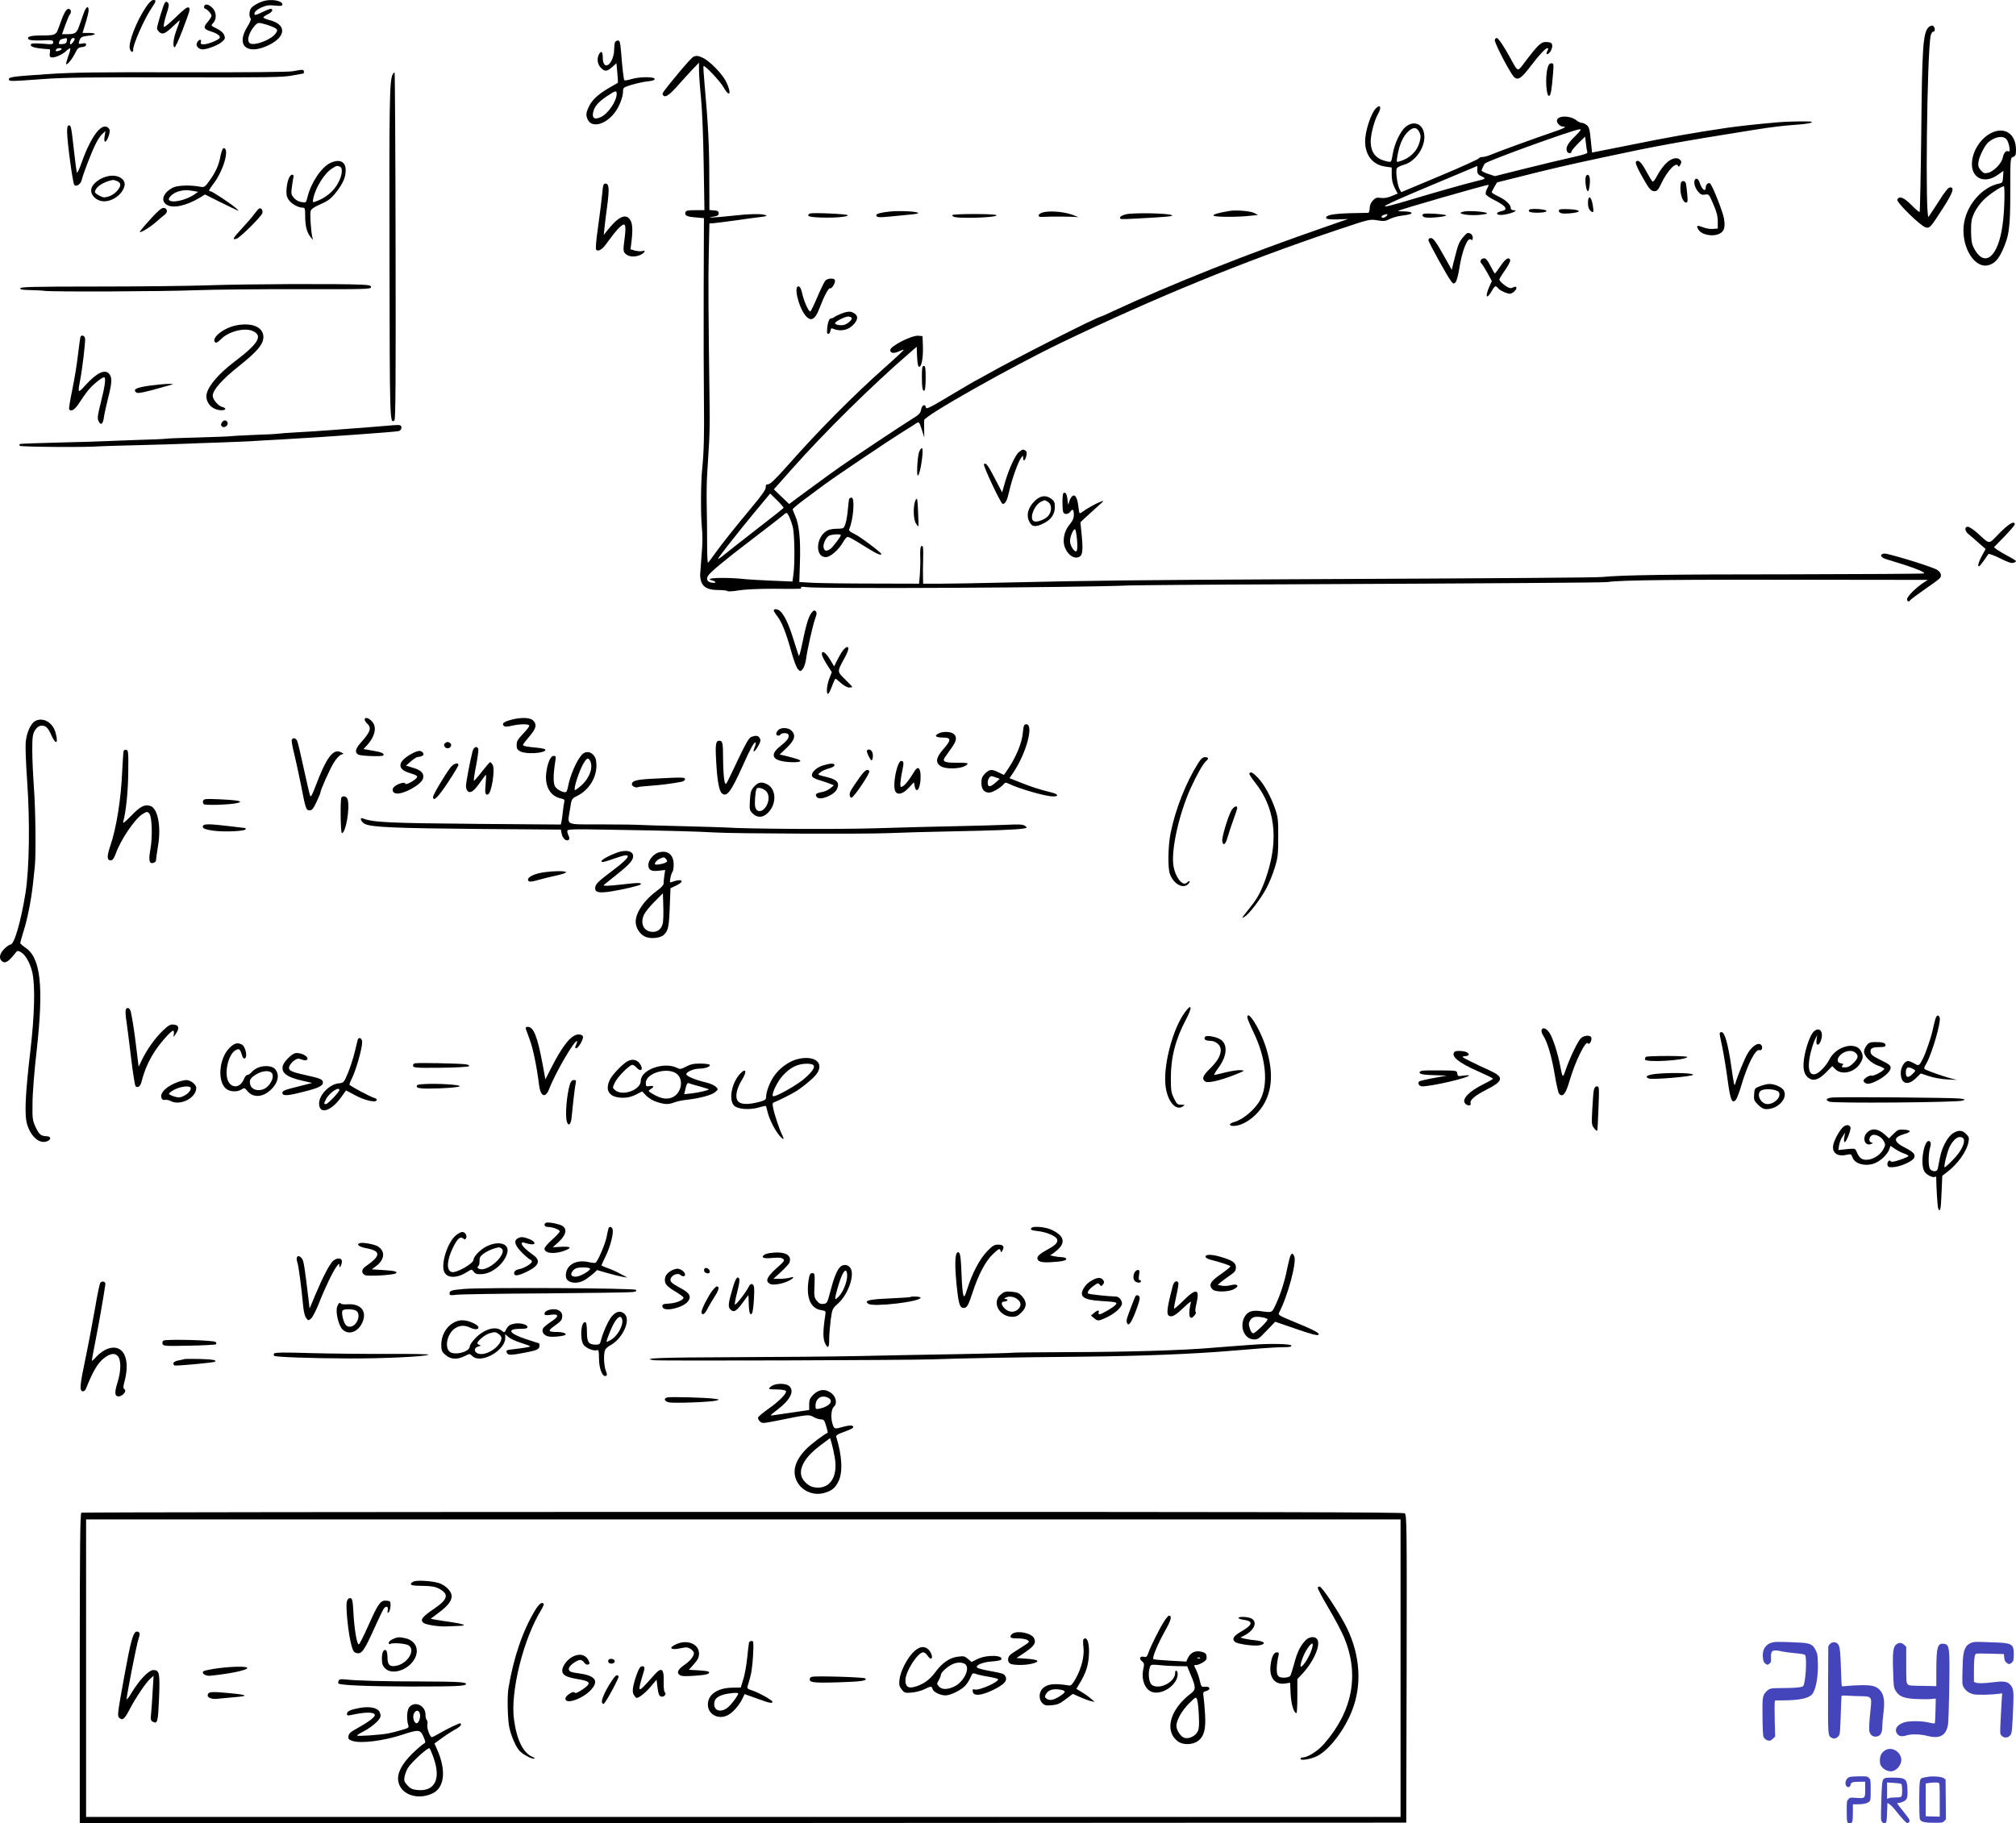<svg height="1440.002pt" preserveAspectRatio="xMidYMid meet" viewBox="0 0 1591.985 1440.002" width="1591.985pt" xmlns="http://www.w3.org/2000/svg"><g transform="matrix(.1 0 0 -.1 -37.015 3145)"><path d="m1522 31393c-77-115-142-286-126-331 5-14 14-24 19-21 5 2 9 8 7 13-9 27 84 241 142 327 41 62 43 69 16 69-12 0-33-20-58-57z"/><path d="m2450 31441c-45-14-89-41-100-60-13-24-13-64-1-76 6-6-4-32-26-67-93-149 0-227 170-144 138 68 141 163 6 197-27 7-49 17-49 21 0 5 16 16 35 25 34 16 48 43 22 43-7 0-37-12-66-26-28-15-55-24-58-21-13 14 10 40 54 59 37 16 58 19 105 14 48-5 58-3 58 9 0 30-88 45-150 26zm26-186c27-8 58-21 69-28 18-14 18-16 2-41-30-45-151-95-197-81-36 11-19 86 33 143 24 26 28 26 93 7z"/><path d="m1672 31428c-11-14-62-180-62-203 0-6 9-20 19-29 25-22 47-12 114 52 26 26 47 44 47 40 0-3-11-36-25-72-25-66-33-130-17-140 5-3 32 54 60 127 65 172 67 178 51 188-10 6-41-18-103-79-63-60-91-82-93-71-2 9 7 51 21 95 21 65 23 81 12 92-10 11-15 11-24 0z"/><path d="m1983 31402c-4-9-1-18 6-20 21-7 51-41 51-57 0-8-14-30-31-50-36-41-31-55 28-74 48-14 77-36 68-51-11-17-93-50-125-50-23 0-27 3-23 20 7 28-24 16-33-13-7-22 17-47 46-47 37 0 123 33 151 58 27 24 29 30 20 54-6 17-27 36-53 49-56 28-54 26-33 49 27 29 24 84-4 114-29 31-60 40-68 18z"/><path d="m1032 31348c-10-29-27-76-37-105-20-55-31-63-97-63h-38l26 73c14 39 30 76 35 82 16 17 10 45-10 45-19 0-39-37-77-147-21-60-27-63-139-63-85 0-118-11-98-31 7-7 43-10 102-8 83 4 91 2 91-15s-6-18-84-11c-51 4-86 3-90-3-13-22 25-33 146-41 4-1 5-14 2-30-4-19-1-30 8-33 22-9 87 18 119 48 16 15 31 25 34 22s-4-31-16-62c-11-32-19-60-16-63 8-8 50 44 72 90 17 35 25 43 53 45 21 2 32 9 32 19 0 12-7 14-31 9-28-5-30-4-24 17 11 34 20 39 74 45 65 6 66 22 2 22h-49l24 78c13 42 24 87 24 99 0 42-19 33-38-19zm-134-220c-2-18-11-24-35-26-27-3-31 0-26 17 4 17 15 23 56 30 5 0 7-9 5-21zm62 14c0-13-28-47-34-42-10 10 6 50 20 50 8 0 14-4 14-8zm-104-81c-7-11-46-21-46-12 0 13 13 21 32 21 11 0 17-4 14-9z"/><path d="m15597 31232c-41-45-49-164-55-824-4-344-10-629-13-632s-32 21-64 54c-61 62-99 76-112 43-8-21 184-209 224-219 32-8 35-5 139 156 76 119 90 160 54 160-14 0-39-29-87-106-38-58-75-115-83-126-28-36-13 1285 16 1430 4 18 13 32 21 32 20 0 13 44-8 48-8 1-23-6-32-16z"/><path d="m12174 31135c-5-13 75-176 133-267 40-65 66-53 160 72 57 75 108 130 122 130 9 0 9-5 1-21-17-31-2-37 21-9 10 14 18 36 17 50-3 21-9 25-41 28-45 4-66-15-169-150-68-90-57-93-123 27-50 91-93 155-106 155-5 0-12-7-15-15z"/><path d="m5226 31114c-3-9-6-33-6-55 0-45-19-98-43-118-27-21-47 3-47 55 0 47-12 57-30 25-18-34-12-80 15-106 31-32 47-31 89 5l34 31 7-76c4-42 6-77 4-79-2-1-35-21-74-43-85-50-132-95-156-148-22-47-23-65-8-99 33-71 147-39 219 62 33 46 60 118 60 159 0 31 3 33 67 53 37 11 94 24 125 27 39 4 58 10 58 19 0 19-122 19-185-1-27-8-51-12-54-9-6 5-16 93-27 232-6 69-10 82-24 82-10 0-21-7-24-16zm14-406c-1-58-67-155-124-182-48-23-70-12-63 31 8 48 39 86 108 132 71 47 79 49 79 19z"/><path d="m5848 31003c-9-2-63-61-120-130-129-157-131-160-123-173 15-25 47-5 111 67 38 43 93 103 121 133l53 55v-60c0-33 7-132 16-220 9-90 18-319 21-522l6-363h-72c-56 0-73-3-78-16-9-25 11-36 80-41l66-6-2-571c-1-314 0-706 2-871 3-265 0-403-14-540-11-101-12-360-3-450 7-72 7-138-2-235-6-74-11-142-11-150 2-86 42-120 144-120 36 0 68-4 71-8 3-5 42-3 88 5 51 8 156 13 273 13 237-2 227-2 220 10-4 6 11 7 42 3 103-15 2158-4 2548 13 61 2 612 7 1225 9 1722 8 2522 13 2555 18 98 16 543 20 1684 18l844-1-39-26c-58-39-124-106-124-126s15-24 25-8c4 6 55 44 114 85 60 41 114 81 120 89 20 23 3 56-37 73-82 35-378 124-402 121-41-5-30-32 20-46 193-57 306-100 294-111-3-3-481-6-1062-7-953 0-1329-6-1477-21-53-5-715-10-2465-18-1170-6-1564-10-2205-25-231-6-482-10-557-10h-138l-1 48c-1 26-1 94 1 151 2 84 0 103-11 99s-13-24-12-79c2-41 0-107-3-147l-6-72-366 1c-202 0-415 3-474 6l-106 6 5 156c6 175-6 298-37 366-11 24-20 48-20 53s42 40 93 78c50 37 125 92 166 123 87 64 488 334 611 411 47 29 95 59 106 67 21 13 23 12 43-49l20-63-1 60c-1 33 0 67 0 77 4 35 689 422 1082 611 739 355 1432 639 2165 886 269 90 270 91 331 81 52-9 65-7 98 10 21 10 59 22 85 25 74 10 92 15 86 25-3 6-29 10-57 10s-49 2-46 5c9 9 689 205 712 205 4 0-1-13-10-29s-14-36-11-45c3-8 34-30 69-47 90-45 110-75 58-86-17-3-33-10-36-14-11-18 29-22 82-9 57 14 81 30 45 30-13 0-21 6-21 18 0 26-41 64-98 91-29 14-52 28-52 32 0 8 40 79 44 79 1 0 81 20 177 44 215 55 382 94 654 152 422 91 593 122 1200 219 144 23 233 33 343 41 100 7 150 23 75 25-69 1-177-2-233-7-152-13-318-31-405-44-270-40-461-74-781-139l-282-56-10 99c-8 84-13 103-32 118-12 10-30 18-40 18-9 0-29 9-43 21-47 36-138 38-151 3-8-21 21-54 48-54 35 0 5-15-99-50-107-36-416-148-477-174-21-9-48-16-62-16-13 0-26-5-28-11s-141-69-308-139l-305-128-14 26c-17 32-31 142-21 162 5 9 29 21 55 28 93 25 173 142 162 238-9 85-79 115-145 64-42-33-91-135-104-217-11-65-11-65-40-59-89 18-129 63-134 149-3 55 28 175 57 225 31 53 21 83-16 46-39-39-85-180-85-260 0-111 61-187 161-200l49-7v-57c0-39 7-70 23-103l24-46-48-20c-31-13-60-18-86-14-32 4-42 1-62-21-16-17-25-39-25-61-1-19-5-35-11-36-5 0-71-2-145-3-136-4-195-16-187-39 3-8 28-11 88-10l84 3-170-59c-612-211-1221-453-1693-672-46-22-85-39-87-39-26 0-695-340-910-462-33-19-67-37-75-41-8-3-100-58-205-120-159-96-191-111-193-96-6 32-31 21-38-15-5-29-16-41-67-72-78-48-487-320-570-379-34-24-80-57-101-72-47-34-159-116-243-178l-61-46-61 58-60 58 142 160c252 285 629 657 919 908l67 58 3-77c2-49 7-79 15-81 19-7 34 70 31 160l-3 82-33 3c-52 5-222-82-222-113 0-25 29-29 67-11 20 9 37 15 39 13 3-2-64-65-148-139-250-222-526-500-771-778-92-103-135-145-150-145-17 0-21-5-20-23 2-16-28-60-105-152-153-184-241-295-296-372-26-37-51-70-55-72-4-3-7 61-7 142s-1 215-3 297c-2 83-1 204 4 270 4 66 10 170 14 230 4 61 6 178 5 260-10 784-12 1043-7 1245l5 235 32 2c17 1 99 12 181 23 83 12 172 24 200 27 38 5 45 8 30 14-32 12-129 10-270-6-127-14-221-18-140-6 31 5 40 10 40 26s-8 21-36 23l-37 3-1 253c0 251-9 427-36 726-8 85-12 156-10 158 9 10 130-118 157-165 51-90 69-54 21 43-30 62-134 167-187 189-36 15-39 16-68 8zm5731-598c11-24 12-37 2-75-20-75-77-131-160-155-23-7-24-6-17 36 13 86 41 153 78 192 44 46 76 47 97 2zm1228-32c-57-55-75-89-63-118 7-18 36-20 36-2 0 7 24 36 54 66l53 52 7-54c3-31 8-61 11-69 4-10-28-20-122-41-71-16-236-55-368-88l-240-60-52 17c-29 10-53 22-53 27 0 7 18 46 25 55 18 21 705 270 750 271 15 1 6-12-38-56zm-771-265c-1-28 4-36 33-50 39-19 38-20-54-42-81-20-304-83-511-145-301-90-271-69 177 119 195 82 355 149 355 149 1 1 1-14 0-31zm-716-363c-14-17-40-20-40-6 0 8 18 16 44 20 5 0 3-6-4-14zm-4762-2306c-2-4-97-80-213-169-115-90-231-180-257-202-27-22-48-36-48-32 0 9 155 206 293 373l119 143 54-53c30-29 53-56 52-60zm45-71c8-18 21-53 27-78 15-52 18-287 6-374l-8-59-166 7c-92 4-180 9-197 11-157 18-353 12-271-9 36-9 33-24-3-18-34 5-46 25-31 52 16 29 124 119 360 299 118 90 224 172 235 182 26 25 30 24 48-13z"/><path d="m12591 30913c-20-71-11-228 13-220 12 4 20 48 30 175 6 77 5 82-13 82-15 0-23-10-30-37z"/><path d="m2680 30887c-35-6-357-9-875-8-660 2-866-1-1055-14-276-18-310-23-310-41s13-17 275 2c167 12 380 15 1045 13 733-1 845 0 920 15 47 9 86 16 88 16 1 0 2 7 2 15 0 17-11 17-90 2z"/><path d="m3470 30860c-24-44-27-242-24-1468 2-1277 2-1292 39-1262 9 8 11 312 9 1376-1 751-5 1368-8 1371-2 3-10-5-16-17z"/><path d="m900 30408c1-82 45-407 57-419 16-16 49 5 58 38 11 47 75 214 107 279 16 34 40 72 55 85l26 24-7-43c-9-58 13-53 33 6 10 34 10 46 1 57-49 59-137-50-214-266-18-51-35-88-38-83s-13 77-22 159c-23 206-25 215-41 215-11 0-15-13-15-52z"/><path d="m16093 30399c-78-39-141-132-150-223-14-131 95-186 206-105l42 30-3-48c-3-44-5-48-33-53-128-27-246-158-274-304-32-174 70-363 184-342 49 10 81 40 114 109 57 122 66 184 66 476 0 264 0 264 23 272 18 7 22 16 22 54 0 128-89 188-197 134zm121-48c21-23 36-108 17-97-18 12-38-11-46-50-8-44-71-109-116-119-28-6-36-4-57 20-20 24-23 35-18 69 7 43 49 126 75 150 51 46 117 58 145 27zm-17-523c-6-154-28-271-64-342-53-106-124-101-179 12-14 27-18 61-19 127 0 76 4 98 26 145 14 31 48 77 75 103 45 44 137 105 158 106 5 1 7-63 3-151z"/><path d="m2112 30221c-13-75-39-131-88-199-39-53-39-53-84-45-75 13-172 9-207-10-74-39-96-101-48-133 50-33 156-10 267 57l37 23 118-59c161-79 163-80 128-50-43 38-190 135-204 135-17 0-14 7 31 67 76 104 122 273 74 273-7 0-17-25-24-59zm-217-279 40-7-30-21c-66-46-183-71-200-43-11 16 33 56 74 67 44 12 65 13 116 4z"/><path d="m13532 30165c-22-19-54-62-72-96-22-42-35-58-42-51-6 6-27 41-47 78-40 73-63 96-81 78-8-8 3-37 40-105 63-113 76-129 107-129 19 0 29 12 53 63 48 101 119 174 132 135 3-8 9-4 17 10 10 18 10 27 0 38-21 25-66 17-107-21z"/><path d="m2983 30165c-71-30-156-155-184-269-12-48-12-48-48-42-22 3-45 16-60 33-20 23-23 34-17 77 3 28 9 63 12 79 5 20 2 27-8 27-21 0-39-46-45-110-3-43 0-62 15-86 21-32 76-64 111-64 19 0 21-6 21-66 0-77 13-130 42-165l20-24-7 30c-10 48-18 173-12 198 5 16 25 30 69 50 75 33 93 47 142 111 47 63 66 108 66 162 0 67-46 90-117 59zm71-31c24-9 20-63-10-122-36-72-103-128-188-156-16-6-18-3-12 26 17 86 90 203 151 239 33 21 37 22 59 13z"/><path d="m1230 30060c-73-13-140-67-140-113s48-87 102-87c70 0 146 57 161 121 13 52-49 92-123 79zm64-40c16-6 26-17 26-29 0-31-48-80-92-93-34-10-44-9-74 7-19 10-34 22-34 27 0 32 45 69 110 89 35 10 36 10 64-1z"/><path d="m12897 30063c-15-15-4-123 13-123 10 0 20 81 13 108-5 22-14 27-26 15z"/><path d="m13757 30034c-16-16-5-64 20-94 22-27 32-31 57-27 31 5 32 3 66-76 26-59 35-95 35-136v-56l-39-3c-21-2-56 4-78 13-47 18-54 15-38-15 24-45 115-63 170-35 37 19 46 52 33 124-10 53-84 241-106 269-13 16-37-3-37-29 0-39-30-16-47 35-9 30-24 42-36 30z"/><path d="m13647 30013c-4-3-7-28-7-55 0-54 23-108 45-108 12 0 14 12 9 63-3 34-7 72-10 85-4 21-23 29-37 15z"/><path d="m5126 29923c-4-43-18-158-32-257-17-118-22-182-16-188 19-19 52 4 92 63 23 32 59 78 80 101 58 60 68 46 52-79-11-85-11-98 4-114 23-25 64-32 109-17 41 14 65 46 26 35-12-3-37-1-57 4l-35 10 8 62c11 93 8 143-11 171-34 53-93 26-180-84l-28-35 5 50c3 28 12 108 22 178 18 139 15 177-14 177-16 0-19-11-25-77z"/><path d="m12910 29847c0-30 6-49 18-60 26-24 30-15 19 48-13 69-37 76-37 12z"/><path d="m1564 29726c-43-47-82-93-88-103-13-24 78 30 129 76 22 20 51 44 63 53 29 19 26 52-4 56-16 2-42-19-100-82z"/><path d="m2415 29802c-6-4-23-24-38-44-15-21-59-72-98-114-70-75-79-92-40-79 28 9 196 176 203 202 6 24-11 46-27 35z"/><path d="m12447 29794c-15-15 8-24 61-24 69 0 99 14 52 24-42 8-105 8-113 0z"/><path d="m12680 29786c0-21 26-27 97-20 89 9 77 28-20 32-62 2-77 0-77-12z"/><path d="m7395 29779c-69-7-105-17-105-29 0-17 18-19 111-10 52 5 125 12 163 16 44 4 64 9 55 14-19 11-151 17-224 9z"/><path d="m10080 29784c-91-15-131-27-127-37 4-12 200-13 301 0l50 5-30 16c-28 15-144 25-194 16z"/><path d="m11935 29780c-92-16 45-40 145-24 35 5 41 8 25 14-28 10-134 17-170 10z"/><path d="m8591 29767c-30-15-24-33 9-30 60 4 252 3 277-2 15-2-3 6-42 20-79 27-203 33-244 12z"/><path d="m6767 29764c-10-3-16-11-14-17 2-8 37-13 98-15 111-4 225 6 212 19-9 9-268 21-296 13z"/><path d="m9260 29757c-25-6-45-18-45-24 0-16-6-16 133-9 257 14 298 18 272 28-41 15-309 19-360 5z"/><path d="m11617 29762c-25-5-16-26 13-30 40-6 175 9 159 18-15 9-143 17-172 12z"/><path d="m7890 29751c0-16 30-21 128-21 129 0 237 11 220 21-18 12-348 11-348 0z"/><path d="m11925 29578c-33-39-41-59-69-171l-22-88-49 88c-73 132-96 163-116 163-11 0-19-7-19-16 0-17 152-292 181-327 16-20 19-20 33-7 8 8 22 57 30 110 23 146 66 251 93 228 10-8 13-5 13 15 0 22-16 37-40 37-4 0-20-14-35-32z"/><path d="m12063 29394c-3-9-2-19 4-23 5-3 26-36 47-73l37-68-21-46c-34-79-21-104 19-34 25 44 32 48 52 23 15-18 70-43 94-43 8 0 24 9 35 20 25 25 18 45-11 30-13-8-26-7-41 1-30 15-68 50-68 62 0 5 21 39 46 74 25 36 43 72 40 79-11 28-36 12-76-46-22-33-43-60-45-60-3 0-18 27-35 60-22 43-36 60-50 60-12 0-23-7-27-16z"/><path d="m6887 29233c-8-10-37-69-63-130-26-62-51-113-56-113-13 0-48 77-62 138-8 38-18 58-29 60-40 8-5-153 50-225 42-57 79-41 112 47 38 100 74 168 86 163 15-5 45 45 38 65-7 18-58 15-76-5z"/><path d="m2025 29197c-165-6-569-10-897-10-492 0-598-3-598-14 0-10 20-13 78-14 42-1 93-3 112-6 64-9 942-5 1200 5 140 5 508 9 818 8 519-1 562 0 562 16 0 14-13 17-82 20-175 8-907 5-1193-5z"/><path d="m7016 28974c-21-8-46-20-54-26-8-7-22-13-31-13-15 0-29-46-30-103-1-30 23-24 27 7 3 17 8 21 20 15 61-26 126-11 167 38 31 37 32 62 3 82-27 19-50 19-102 0zm79-34c8-13-29-48-60-56s-78 3-70 16c10 16 78 49 102 50 12 0 24-4 28-10z"/><path d="m2234 28880c-99-20-198-100-165-133 8-8 21-1 47 25 57 59 182 92 247 65 86-37 51-98-138-241-137-103-225-211-225-275 0-62 53-111 120-111 36 0 40 17 5 26-32 8-75 59-75 89 0 44 77 131 205 232 147 117 195 174 195 231 0 79-90 117-216 92z"/><path d="m1005 28788c-2-7-11-73-20-147-8-73-29-197-45-274s-27-144-24-149c15-23 46-4 80 50 20 31 52 77 72 101 34 42 106 101 124 101 16 0 8-66-24-192-27-107-30-131-20-153 18-39 36-25 43 31 4 27 19 95 33 151 32 124 33 166 5 194-34 34-97 2-184-93-59-66-61-64-44 28 20 101 45 318 41 342-5 23-30 30-37 10z"/><path d="m7650 28476c0-88 6-120 21-110 5 3 9 48 9 100 0 77-3 94-15 94s-15-16-15-84z"/><path d="m1557 28405c-107-15-138-29-114-52 11-11 31-9 128 16 63 17 128 35 144 40 28 9 28 9-15 9-25 0-89-6-143-13z"/><path d="m2121 28111c-8-14-7-22 3-30 18-15 52 10 43 33-9 22-34 20-46-3z"/><path d="m3445 28089c-38-3-110-9-160-13-49-4-173-13-275-21s-239-17-305-20c-66-4-127-8-135-10s-96-7-195-10c-99-4-182-9-185-10-3-2-115-6-250-10-135-3-252-8-260-10s-114-7-235-10c-121-4-240-9-265-10-25-2-178-6-340-10s-301-9-309-11c-9-3-11-8-4-15 9-9 534-13 628-4 22 1 157 6 300 9 143 4 310 8 370 11 61 3 184 7 275 10s201 8 245 10c44 3 161 10 260 15 325 18 880 58 913 65 24 6 31 40 10 47-7 2-44 1-83-3z"/><path d="m7629 27883c-14-36-23-196-10-189 20 13 49 216 31 216-6 0-15-12-21-27z"/><path d="m8418 27881c-30-24-79-130-111-238l-23-82-55 105c-57 111-74 133-89 118-9-9 134-314 148-314 22 1 35 26 52 102 20 90 70 232 95 264 14 18 14 18 15-4 0-32 17-19 25 19 5 22 3 34-6 40-20 12-23 11-51-10z"/><path d="m8767 27554c-9-9-9-126-1-148 9-22 40-20 57 4 18 25 27 16 27-28 0-22-9-45-27-66-36-43-53-87-53-139 0-72 61-143 112-129 36 9 42 43 31 165l-11 112 31 30c18 17 61 56 97 88 64 57 64 58 25 42s-98-49-141-80c-21-15-21-14-28 43-8 72-26 102-49 83-9-7-19-27-24-44-7-31-8-30-13 17-5 46-17 65-33 50zm108-365c4-48 3-85-3-91-15-15-52 40-52 79 0 35 24 93 39 93 5 0 12-37 16-81z"/><path d="m8540 27492c-51-50-67-109-44-157 22-47 48-51 112-20 62 30 92 72 92 132 0 33-5 46-26 62-43 34-90 28-134-17zm108-8c29-20 29-72 1-107-22-28-88-54-113-44-41 16-1 126 54 154 32 16 31 16 58-3z"/><path d="m7075 27508c-2-7-6-46-10-86-3-40-12-89-19-110-13-37-14-37-68-38-35 0-66-7-82-18-85-55-89-206-5-206 36 0 99 54 136 117 13 23 30 43 37 43s38-16 69-35 83-51 114-70c50-31 83-43 83-31s-169 139-211 158c-36 17-47 27-43 38 34 78 46 250 19 250-9 0-17-6-20-12zm-65-284c0-12-62-94-82-109-31-21-47-19-54 9-7 27 17 80 43 95 19 11 93 15 93 5z"/><path d="m7601 27501c-21-38-20-151 2-185 10-15 19-26 20-24 1 1 0 55-3 118-5 104-6 113-19 91z"/><path d="m16159 27239c-91-93-69-93-177 4-30 26-62 47-73 47-27 0-24-34 4-57 13-10 49-41 80-69l57-50-31-57c-17-31-29-65-27-74 3-17 16-2 80 91 3 5 42-9 91-33 59-30 91-41 106-36 11 3 21 9 21 13s-28 22-63 40c-34 18-73 41-87 51l-24 19 82 84c45 47 82 90 82 96 0 33-47 6-121-69z"/><path d="m6480 26630c0-6 13-28 29-48 36-46 70-134 111-282 18-66 40-123 51-135 20-20 20-20 39 2 10 13 21 47 25 75 10 76 52 265 72 321 14 38 15 49 4 60-10 10-16 7-32-12-23-28-44-97-74-245-12-61-25-104-27-96-3 8-25 75-48 149-45 141-87 213-128 219-12 2-22-2-22-8z"/><path d="m7033 26321c-10-11-31-45-47-76l-29-58-34 57c-34 55-63 73-63 39 0-10 18-46 39-80l40-62-20-50c-20-53-26-121-10-121 5 0 19 27 31 60s25 60 28 60c2 0 22-16 43-35 23-20 50-35 64-35s25 2 25 5c0 2-25 29-56 59-64 62-64 61-8 163 34 61 42 93 24 93-5 0-17-9-27-19z"/><path d="m3250 25767c0-8 9-22 20-32 37-33 25-67-52-152-42-47-48-77-18-93 21-11 186-17 196-7 15 14-12 27-81 38l-75 13 24 25c69 74 86 152 41 196-26 27-55 33-55 12z"/><path d="m4406 25765c-58-16-75-30-58-47 9-9 23-9 63 0 65 15 139 16 139 0 0-6-22-35-50-64-41-43-50-59-50-88s5-38 30-51c45-23 188-15 197 11 3 8-21 14-69 19-81 7-108 13-108 23 0 4 23 33 50 65 55 64 62 95 30 127-24 24-97 26-174 5z"/><path d="m648 25755c-36-20-67-90-75-167-3-36 2-176 12-312 22-314 17-686-13-876-36-226-89-410-119-410-8 0-30-15-49-34-35-35-44-72-22-94 26-26 52-12 107 58 18 23 21 24 46 10 36-19 75-89 91-163 23-107 17-334-16-617-41-350-48-509-25-582 32-103 105-160 165-128 27 15 21 35-12 36-45 2-58 13-86 71-25 55-27 66-25 193 0 75 15 260 33 415 56 506 32 731-90 811-22 15-40 31-40 36s11 44 24 86c32 99 62 250 76 377 6 55 13 118 15 140 10 85 6 458-7 625-7 96-13 229-13 295 0 103 3 125 20 155 15 24 29 36 49 38 36 4 54-12 82-75 36-80 57-67 33 20-22 82-100 126-161 92z"/><path d="m8456 25718c-3-7-7-36-10-65-7-68-48-171-102-255-24-38-45-68-47-68-1 0-20 9-42 20-53 27-71 25-106-9-23-24-29-38-29-74 0-50 22-77 62-77 26 0 93 40 115 68 10 12 17 13 35 4 80-40 294-102 354-102 47 0 42 17-8 30-107 27-159 44-245 78l-91 36 27 40c105 153 168 386 105 386-8 0-16-6-18-12zm-219-409 28-10-33-30c-42-37-62-38-62-1 0 27 15 52 31 52 4 0 20-5 36-11z"/><path d="m6516 25684c-9-8-16-22-16-30 0-16 26-19 35-4 8 13 52 13 60 0 12-20-7-49-55-86-78-60-80-104-5-123 54-14 155-15 155-1 0 9-24 17-119 41l-44 10 57 54c62 60 73 98 36 135-24 24-82 27-104 4z"/><path d="m7781 25657c-36-18-22-32 34-32 67 0 69-18 6-90-56-64-65-100-31-130 39-36 187-30 219 9 8 10-8 12-79 12-102-1-123 9-96 46 9 13 32 45 51 72 39 54 44 85 17 109-22 20-87 22-121 4z"/><path d="m6302 25629c-17-6-43-51-98-166-96-202-96-203-104-203-11 0-20 94-20 207 0 114-4 133-30 133-27 0-32-28-25-153 8-158 23-242 45-262 39-35 73 11 169 225 56 127 89 185 98 176 3-3 0-19-7-36-20-48-4-46 25 4 21 36 24 49 15 65-11 22-31 25-68 10z"/><path d="m2674 25606c-3-7 6-58 20-112 13-54 36-160 51-234 39-201 42-210 70-210 19 0 29 12 54 65 17 36 31 69 31 74 0 20 76 190 107 239 18 29 43 56 55 61l22 8-22 12c-60 32-116-43-202-273-26-68-36-85-41-70-4 10-27 107-50 214s-46 205-52 218c-11 25-35 29-43 8z"/><path d="m3882 25578c-13-13 2-38 23-38s36 25 23 38c-7 7-17 12-23 12s-16-5-23-12z"/><path d="m4101 25513c-20-78-51-243-51-271 0-16 6-35 14-41 22-19 49 1 97 69 23 33 44 60 46 60 3 0 2-31-2-69-7-74-3-93 19-85 28 11 57 195 37 233-7 11-15 21-20 21s-34-34-66-75c-32-42-60-73-63-71-2 3 5 57 18 120 12 63 20 122 17 131-11 28-36 16-46-22z"/><path d="m1346 25518c-2-7-7-80-11-163-9-215-46-449-95-589-23-69-25-102-7-109 22-8 35 6 52 53 38 107 150 273 210 310 34 21 38 22 53 6 23-23 28-184 9-289-15-84-7-114 26-101 9 3 17 9 18 13 2 19 9 73 18 126 24 150-3 289-60 309-46 16-81-2-153-77-51-52-68-65-63-47 22 75 39 245 40 395 2 154 0 170-16 173-9 2-19-2-21-10z"/><path d="m7216 25522c-5-8 18-59 33-75 12-12 19 36 10 61-8 22-33 30-43 14z"/><path d="m3625 25499c-116-61-124-124-20-154 63-19 71-27 47-47-29-26-82-50-82-37 0 14-45 4-77-17-31-20-30-52 2-60 54-13 203 68 216 118 10 40-14 65-79 84l-56 17 38 33c22 19 45 35 53 35 41 4 57 17 42 35-16 19-38 18-84-7z"/><path d="m4964 25488c-43-49-92-163-108-250-4-21-11-40-15-43-16-9-70 16-87 42-16 26-16 94 2 206 5 32 4 37-14 37-25 0-50-59-59-141-10-103 35-179 117-195 26-6 31-11 26-28-3-12-8-46-11-76s-8-66-11-79l-5-23-652 5c-711 6-831 12-911 43-30 12-15-29 17-44 53-25 236-33 889-39l657-5 7-34c7-37 39-63 56-46 6 6 6 17-1 30-6 11-11 28-11 38 0 16 25 17 396 10 384-6 640-13 774-21 142-9 1196-13 1365-5 99 4 326 11 505 14 342 7 502 13 560 22 33 6 34 6 15 21-16 12-43 14-145 9-69-3-246-8-395-11-148-3-443-10-655-17-323-9-994-5-1175 7-22 1-173 6-335 10s-315 8-340 10-161 4-302 4c-297 1-267-14-246 124 12 79 12 79 58 102 90 46 149 139 150 236 0 42-5 63-21 83-26 33-68 35-95 4zm66-47c26-50-3-135-68-193-23-21-46-38-51-38-17 0 34 159 70 216 24 39 34 42 49 15z"/><path d="m9832 25423c-97-154-181-366-219-558-19-99-22-267-5-316 29-82 107-124 147-79 19 21 8 29-12 9-35-35-98 51-108 146-14 129 48 400 136 597 47 104 101 199 124 218 22 18 19 30-9 30-18 0-32-12-54-47z"/><path d="m7455 25388c-24-80-30-169-12-192 20-28 62-14 107 36l37 40 6-31c14-68 47-16 47 73 0 72-21 91-49 44-37-62-72-108-92-118-17-10-19-7-19 22 1 18 7 62 15 98 14 68 13 80-10 80-8 0-21-22-30-52z"/><path d="m3927 25388c-48-64-137-215-137-232 0-42 40-3 117 114 46 69 83 131 83 138 0 24-39 11-63-20z"/><path d="m6870 25405c-52-16-93-54-88-82 2-12 21-24 63-36 33-10 71-23 85-29l25-10-28-24c-15-13-46-27-68-30-45-8-56-19-38-40 24-29 137 16 158 63 23 49 4 74-69 93-91 23-87 20-61 41 13 11 43 24 67 30 26 7 44 17 44 25 0 17-31 17-90-1z"/><path d="m7157 25308c-73-105-77-112-77-135 0-13 6-23 14-23 18 0 150 196 141 210-14 22-36 7-78-52z"/><path d="m10236 25341c-3-4 17-36 45-71 154-193 187-436 97-720-38-119-74-191-130-259-23-30-50-63-58-74-14-19-13-20 7-8 34 18 126 137 171 221 23 41 53 116 68 165 25 80 28 106 28 240 1 132-2 159-22 220-33 98-87 197-136 250-42 44-60 54-70 36z"/><path d="m5528 25300c-136-7-168-16-168-46 0-13 34-29 47-21 5 3 49 8 98 11 85 6 185 19 248 32 15 3 27 12 27 20 0 16-16 16-252 4z"/><path d="m6326 25238c-26-29-30-43-34-110-4-72-3-78 21-102 38-38 84-35 124 7 68 70 63 186-9 223-43 22-71 17-102-18zm97-40c21-25 22-69 2-108-28-55-79-62-91-13-7 28 1 126 11 144 10 15 57 2 78-23z"/><path d="m3067 25153c-11-10-8-283 3-283 30 0 64 192 46 264-6 25-33 35-49 19z"/><path d="m1974 25125c-4-10-1-21 7-27 16-10 216-3 264 10 26 7 27 9 10 16-11 4-77 10-147 13-115 5-128 4-134-12z"/><path d="m10091 25043c-28-56-73-207-69-234 6-44 26-31 42 28 9 32 30 94 46 139 17 45 30 86 30 93 0 25-31 9-49-26z"/><path d="m1974 24929c-12-20 13-31 92-41 85-10 244-2 244 13 0 5-1 9-2 9-2 0-59 7-128 15-149 18-197 19-206 4z"/><path d="m5239 24715c-60-22-119-55-119-66 0-13 20-9 118 26 129 46 119 11-31-101-118-89-137-108-137-140 0-33 34-39 128-24 85 13 220 45 230 54 15 15-16 16-143 1-119-14-160-14-144-2 2 2 47 38 101 81 99 79 128 112 128 144 0 42-58 54-131 27z"/><path d="m5573 24718c-40-10-83-61-83-98 0-41 22-54 81-47l52 6-7-46c-3-25-6-53-6-63 0-9-19-31-43-48-105-75-177-177-177-252 0-45 30-95 71-116s121-15 150 12c36 32 42 63 48 219l6 150 48 23c71 34 40 56-37 26-17-7-18-4-12 32 4 21 12 43 17 49 5 5 9 30 9 56 0 78-45 116-117 97zm58-54c10-13 10-17-2-25-19-12-79-23-86-15-8 8 17 37 42 46 28 12 31 12 46-6zm-26-502c-8-45-38-72-78-72-72 0-105 64-71 137 10 21 48 67 84 103l65 65 3-100c2-55 0-115-3-133z"/><path d="m4621 24552c-64-17-95-42-76-61 7-7 32-4 75 9 36 10 100 26 143 35 42 9 77 21 77 26 0 15-151 9-219-9z"/><path d="m9726 23454c-93-128-168-406-153-570 12-129 82-214 140-171 16 11 14 12-15 12-30 0-35 5-57 50-22 44-25 64-25 160 0 165 37 307 120 464 52 99 46 131-10 55z"/><path d="m1363 23474c-3-9-1-50 6-92 6-43 23-174 37-292s30-218 36-221c21-13 38 3 48 45 20 78 51 151 95 221 43 70 135 175 153 175 5 0 7-12 5-27-5-28-5-28 17 4 29 44 23 67-18 71-27 3-40-5-87-49-60-57-128-153-166-234l-24-50-6 50c-3 28-9 75-13 105-15 132-39 276-47 292-12 22-28 23-36 2z"/><path d="m10220 23415c0-9 22-62 49-118 99-204 119-411 52-535-39-73-134-154-203-173-48-12-46-35 3-31 85 7 191 91 241 193 60 118 59 266-1 445-46 137-141 284-141 219z"/><path d="m15651 23393c-6-21-15-58-20-83-13-59-54-177-76-221-30-58-33-60-68-38-18 10-40 19-49 19-28 0-58-48-58-94 0-86 55-105 120-41l38 37 64-21c35-12 99-24 143-26l80-4-53 13c-55 15-163 52-195 68-16 8-16 12 7 52 45 82 116 327 103 360-11 27-26 18-36-21zm-173-386c22-13 22-13-7-41-33-32-51-28-51 13 0 43 16 51 58 28z"/><path d="m4523 23323c3-10 17-49 31-86 25-64 57-223 72-349 11-100 51-117 82-36 48 126 203 391 219 375 2-3-1-15-7-27s-9-24-6-28c15-15 68 70 59 94-3 8-18 14-34 14-56 0-127-87-219-270l-43-85-22 120c-41 219-71 295-117 295-15 0-19-5-15-17z"/><path d="m12544 23316c-3-9 1-28 11-42 34-52 67-162 91-303 13-79 29-150 35-158 29-34 53-4 84 102 43 149 128 323 145 295 10-17 34 25 26 46-8 22-60 17-84-8-25-28-83-148-116-242-26-75-26-74-46 29-18 97-58 219-83 256-25 38-54 49-63 25z"/><path d="m14691 23301c-25-25-59-117-73-201s-4-135 33-163c39-29 82-15 140 44l48 49 25-25c50-49 152-25 196 47 23 38 25 57 9 91-39 87-200 47-254-63-22-44-73-99-104-111-52-20-70 38-47 148 8 39 24 91 35 115l21 43-5-37c-9-60 29-46 40 15 12 60-25 87-64 48zm333-167c24-23 20-42-18-80-25-25-43-34-66-34-27 0-30 2-21 14 10 12 8 15-11 18-36 5-35 41 2 72 36 30 90 35 114 10z"/><path d="m13950 23286c0-8 9-54 20-103 10-48 29-160 41-248 22-169 35-203 65-174 8 9 26 54 40 100 52 180 117 308 149 295 19-7 28 25 12 42-22 22-69-8-105-66-24-39-80-177-99-241-7-25-11-8-32 142-26 176-50 260-74 265-10 2-17-3-17-12z"/><path d="m9886 23261c-12-19 4-31 38-31 46 0 86-33 86-72 0-45-25-88-85-148-57-56-66-79-39-101 20-16 115 5 236 53 79 31 81 33 47 36-20 2-74-6-119-17-46-12-87-21-91-21-5 0 11 27 35 60 70 95 73 191 6 225-39 20-106 30-114 16z"/><path d="m3195 23238c-2-7-13-51-24-98s-35-120-53-164c-32-77-34-78-72-82-73-6-156-91-156-159 0-90 93-64 174 49l39 54 71-38c75-40 158-60 170-41 4 6-1 14-11 17-44 13-203 99-203 108 0 6 6 23 14 38 35 67 86 243 86 297 0 31-26 45-35 19zm-145-397c0-15-91-111-106-111-18 0-17 4 1 39 25 50 105 104 105 72z"/><path d="m15111 23194c-12-15-21-37-21-50 0-36 54-90 110-110 28-10 50-21 50-25 0-14-82-60-99-54-10 3-29-4-45-16-21-17-24-24-15-35 16-19 42-18 92 6 65 31 117 78 117 106 0 20-13 30-77 61-61 30-79 43-81 62-5 31 12 41 71 41 33 0 47 4 47 14 0 19-22 26-80 26-41 0-52-4-69-26z"/><path d="m2179 23170c-81-85-93-264-22-320 31-24 89-26 121-4 21 14 24 14 47-14 46-55 123-49 187 14 43 42 62 93 47 132-14 37-38 51-87 52-47 0-87-17-116-49-11-12-25-21-33-21s-21-16-28-35c-25-59-79-73-114-29-47 60-11 233 54 262 27 12 30 8 49-50 3-10 10-18 15-18 29 0 13 93-19 110-35 19-62 11-101-30zm341-200c14-26-8-79-45-108-47-37-117-25-129 22-9 36 1 53 48 81 51 31 111 34 126 5z"/><path d="m11857 23143c-34-33 31-87 185-154 65-29 118-55 118-58 0-4-33-23-74-43-117-58-175-119-146-153 17-21 51-20 43 1-9 24 35 62 122 106 140 71 145 101 26 155-42 18-109 51-150 71-70 35-72 37-43 40 36 4 41 16 13 32-22 11-84 14-94 3z"/><path d="m2702 23132c-27-4-90-67-98-98-15-57 29-91 157-120l74-17-117-30c-98-24-118-32-118-48 0-26 38-25 162 7 122 30 158 48 158 74 0 25-18 33-141 60-118 26-138 38-122 73 7 14 24 34 39 43 22 15 31 16 57 6 20-8 35-8 41-2 22 22-45 60-92 52z"/><path d="m13367 23103c-4-3-7-12-7-20 0-26 306-10 335 18 5 5-57 9-156 9-91 0-169-3-172-7z"/><path d="m6667 23085c-61-15-133-65-176-122-37-47-70-130-71-174 0-21-7-28-37-37-110-32-178-27-193 14-14 35 2 96 40 157 37 60 34 93-6 56-73-67-104-213-57-261 30-29 120-36 194-15 29 9 55 14 57 12s8-22 13-46c13-55 54-138 91-184 36-42 46-40 23 5-20 39-61 162-70 212-7 35-5 38 21 48 27 10 97 45 148 74 43 23 134 96 164 131 82 93 2 166-141 130zm122-44c22-14 4-47-61-105-59-54-241-156-254-143-14 13 33 113 75 159 59 66 117 96 191 97 19 0 41-3 49-8z"/><path d="m5325 23068c-36-19-116-102-136-140-47-91-8-148 102-148 35 0 67 8 101 25l49 25 34-35c21-21 55-40 87-50 64-19 87-19 135-1 21 8 65 17 97 20 99 11 196 37 223 60 26 23 26 23 6 43-11 11-45 26-74 33-89 21-159 50-159 66 0 19 59 44 104 44 44 0 89 17 81 30-3 5-37 10-74 10-52 0-78-5-113-24-38-20-48-22-69-11-103 53-289-13-289-102 0-70-141-123-201-74-23 19-23 19-4 60 19 43 116 141 139 141 7 0 21-9 31-20 39-44 61-13 24 34-22 28-59 34-94 14zm396-105c49-48 27-147-38-178-43-21-90-14-153 22-44 26-44 26-22 41 31 20 27 29-8 24-28-4-30-2-30 25 0 82 187 131 251 66zm173-93c38-11 71-21 73-23 6-6-76-26-139-33l-55-6 11 46c8 35 14 45 26 41 8-4 46-15 84-25z"/><path d="m3647 23052c-11-2-17-11-15-20 3-15 25-17 217-15 121 1 219 7 224 12 6 6-3 12-24 15-42 7-377 14-402 8z"/><path d="m11598 22993c-10-2-18-9-18-14 0-13 34-19 130-21l85-3-102-19c-56-10-107-22-114-26-18-12-3-40 21-40 76 0 370 68 370 86 0 3-20 2-44-1-41-7-45-5-48 16-3 24-5 24-133 25-71 1-138 0-147-3z"/><path d="m13462 22970c-80-7-111-23-71-38 28-11 349 16 349 30 0 13-157 18-278 8z"/><path d="m1779 22906c-90-32-147-85-134-126 5-15 13-20 26-17 11 3 32-1 47-9 77-40 202 25 202 104 0 27-46 62-79 62-14-1-42-7-62-14zm96-46c9-15-18-49-54-66-28-13-41-14-72-5-21 6-41 16-44 21s16 20 42 34c49 25 117 34 128 16z"/><path d="m4871 22888c-25-80-39-242-25-295 12-42 32-26 38 30 11 116 26 244 32 270 5 23 3 27-14 27-14 0-24-10-31-32z"/><path d="m3664 22879c-15-25 24-30 169-25 169 7 217 19 111 29-112 11-272 8-280-4z"/><path d="m14270 22872c-44-17-45-19-48-65-3-43 0-51 31-82 25-25 44-35 66-35 90 0 168 82 139 145-12 27-74 55-116 54-15 0-47-8-72-17zm146-47c25-34-31-95-88-95-58 0-95 89-45 110 34 15 118 6 133-15z"/><path d="m12956 22839c-3-16-9-85-12-152-6-113-5-124 14-147 11-14 22-23 25-20 2 3 7 83 10 178 6 163 6 172-12 172-13 0-20-10-25-31z"/><path d="m14840 22782c-49-5-59-19-24-33 36-14 1003-6 1049 8 29 10 29 10-21 17-51 7-936 14-1004 8z"/><path d="m14931 22554c-26-18-69-91-82-138-18-66 26-104 101-87 37 8 39 7 49-20 19-56 117-77 189-40 45 23 87 66 101 103l10 28 36-24c20-14 52-30 70-36 19-6 35-15 35-20s-30-18-66-30c-49-17-68-19-74-11-10 18-32-12-24-34 6-14 15-16 55-12 55 7 138 44 153 70 16 26-2 48-69 82-96 49-97 82-6 109 57 16 56 30-4 34-41 3-50-1-82-33l-36-36-26 24c-57 54-108 61-147 22-42-42-17-111 32-90 18 8 18 8 1 12-22 6-19 41 4 56 24 15 77-10 95-45 14-27 14-33-4-66-23-44-83-82-133-82-38 0-57 15-77 63-12 27-12 28-78 21l-67-7 6 37c3 21 15 52 27 69l21 32-7-37c-4-24-2-38 4-38 13 0 51 100 45 117-8 19-29 22-52 7z"/><path d="m15789 22497c-40-27-84-110-99-187-6-30-13-67-16-82-4-21-11-28-29-28-14 0-29 9-35 19-13 25-13 115 1 165 8 27 8 41 0 49-41 41-82-164-46-232 14-28 68-56 86-45 5 3 9 1 9-4 0-68 10-231 15-244 16-40 22-11 27 119l6 137 33 25c87 65 160 166 174 243 6 31 3 41-19 62-31 32-63 33-107 3zm88-43c12-33-21-99-84-163-34-36-65-63-67-60-8 7 22 126 40 162 25 48 55 77 81 77 13 0 26-7 30-16z"/><path d="m4683 21793c-22-8-14-33 10-33 40 0 97-21 97-35 0-7-27-37-60-66s-60-60-60-71c0-39 86-46 168-12 50 21 38 30-35 27l-68-4 42 38c73 66 77 121 11 141-46 14-91 20-105 15z"/><path d="m5175 21748c-2-7-9-38-15-69-11-55-69-191-87-202-4-3-29-1-54 5-105 24-186-27-180-114 4-53 92-66 157-22 21 14 50 37 64 49l25 24 80-23c44-13 98-26 120-30l40-6-55 29c-30 17-76 37-102 46-27 9-48 19-48 22 0 2 16 38 36 78 36 77 62 180 51 209-8 19-26 21-32 4zm-145-318c0-17-78-62-112-63-40-2-49 22-19 52 16 16 34 21 76 21 30 0 55-4 55-10z"/><path d="m8517 21753c-15-15-4-20 47-26 65-6 144-39 153-63 10-26-8-46-77-84-73-40-90-61-71-84 15-17 59-20 160-10 41 5 61 11 61 20s-13 14-37 15c-38 1-108 16-87 18 6 0 29 17 52 37 71 61 55 117-48 163-43 20-139 29-153 14z"/><path d="m3971 21694c-69-57-123-233-91-293 25-48 100-47 179 3 36 23 36 23 52 2 13-17 26-21 63-19 85 3 186 90 203 174 14 69-72 92-167 44-46-23-100-79-100-103 0-32-141-111-175-98-41 15-36 94 12 192 34 70 57 91 79 74 13-11 17-11 24 0 12 19-6 50-30 50-10 0-32-12-49-26zm358-103c45-28-53-144-139-164-28-7-61 8-45 21 6 4 10 15 11 25 0 9 1 26 2 37 3 31 80 76 152 89 3 0 11-3 19-8z"/><path d="m4458 21669c-34-19-21-57 37-115 31-30 60-54 65-54 6 0 10-7 10-15 0-15-64-53-97-58-26-4-43-16-43-32 0-26 29-23 98 10 101 48 116 90 49 136-50 35-87 71-87 87 0 8 6 12 14 9s31-9 50-13c51-9 48 19-4 40-46 18-68 20-92 5z"/><path d="m3212 21632c-31-10-7-29 49-40 120-22 119-59-5-145-32-22-34-54-3-68 25-11 231 1 244 15 14 13-10 20-99 25l-92 6 36 27c66 51 72 115 14 153-25 17-122 35-144 27z"/><path d="m8164 21566c-57-59-116-171-155-294-20-63-24-70-32-50-4 13-11 79-13 148-6 155-11 190-28 190-28 0-29-117-5-319 12-96 22-121 48-121 27 0 37 17 71 121 47 144 103 250 162 305 46 43 52 46 58 29 7-19 7-19 17 0 16 31 5 45-35 45-30 0-44-8-88-54z"/><path d="m6445 21553c-16-3-36-9-42-15-26-21 0-30 66-23 48 4 71 3 84-7 16-12 12-19-53-76-75-68-89-101-49-122 23-13 101 0 149 25 42 22 47 36 8 24-18-5-55-9-82-9h-49l61 55c33 31 64 64 67 75 20 62-42 90-160 73z"/><path d="m10563 21538c-5-7-17-53-27-101-19-101-56-218-95-297-28-59-24-58-118-45-68 10-106-6-128-52-36-75 2-165 70-171 36-3 43 1 107 68l68 71 166-57c117-41 168-54 176-46 13 13-34 37-204 107-98 40-116 50-109 64 71 135 144 408 121 451-13 23-14 24-27 8zm-214-494c17-4 31-10 31-14 0-16-97-110-113-110-10 0-20 14-28 40-10 33-9 43 5 65 17 26 44 31 105 19z"/><path d="m9890 21525c0-8 17-19 43-25 81-21 148-43 153-51 2-4-29-30-69-58-89-60-106-90-71-125 20-21 112-21 159-2 58 25 43 52-19 35-21-6-51-7-69-3l-31 6 25 22c14 11 47 36 72 53 38 26 47 38 47 62 0 37-24 55-109 81-76 24-131 26-131 5z"/><path d="m2715 21520c-4-6-2-25 4-43 10-29 30-186 46-349 4-40 13-76 24-89 16-20 17-20 38-2 12 10 40 65 63 123 46 118 111 253 140 290 18 23 20 23 20 5 0-17 2-17 10-5 5 8 10 25 10 38 0 28-38 30-68 5-28-24-79-122-139-263l-48-115-7 60c-33 278-40 321-55 337-18 20-29 23-38 8z"/><path d="m7004 21443c-25-26-50-87-77-193-24-92-26-95-55-98-23-2-35 3-52 25-20 25-22 37-18 123 3 89 2 95-17 95-15 0-21-9-27-40-26-146 9-238 95-252 38-6 39-7 34-42-18-115-19-177-4-214 23-54 36-45 35 26 0 34 6 102 12 152 12 88 14 91 56 128 81 71 136 227 100 282-19 29-57 33-82 8zm56-67c0-47-27-118-59-157-16-19-31-32-34-29-8 7 35 157 57 198 20 39 36 34 36-12z"/><path d="m5936 21433c-11-12-6-31 10-37 21-8 34 1 28 19-6 16-29 26-38 18z"/><path d="m5663 21410c-18-11-35-31-39-45-12-47 3-69 72-111 37-22 69-45 71-51 6-18-55-45-109-48-55-3-63-7-55-30 15-38 163-3 200 47 29 39 13 67-61 106-75 40-87 54-72 81 13 25 57 38 73 22 15-15 37-14 37 2 0 21-34 47-61 47-13 0-39-9-56-20z"/><path d="m9330 21401c-13-26-13-54 2-69s48-16 48-2c0 6-5 10-11 10-7 0-8 14-4 40 5 32 4 40-9 40-8 0-20-9-26-19z"/><path d="m6161 21293c-41-137-44-164-23-185 26-27 47-15 98 55 24 34 44 59 44 57 1-3 2-35 3-72 2-67 12-93 26-69 11 17 22 180 15 209-8 28-28 28-41 0-19-41-106-153-110-141-2 6 5 47 17 91 24 95 25 122 5 122-9 0-21-24-34-67z"/><path d="m9005 21344c-41-21-64-43-82-77-30-59 8-84 142-92 124-8 132-10 114-31-16-19-109-74-126-74-7 0-10 7-7 15 8 21-9 19-37-5l-24-20 24-20c29-25 35-25 97 4 68 31 124 82 124 111 0 27-24 55-48 55-67 2-213 18-219 24-11 10 10 38 47 63 29 21 34 21 44 7 11-14 13-14 26 1 10 12 11 21 3 33-14 23-42 25-78 6z"/><path d="m1162 21318c-5-7-24-96-41-198-18-102-50-275-73-385-48-227-51-268-26-273 12-2 22 6 29 25 53 134 92 199 140 236 50 38 83 43 108 18 28-28 28-116 1-203-24-77-25-107-4-115 31-12 82 39 56 56-10 6-10 19 3 66 47 183-16 298-139 251-25-10-61-35-81-57-20-23-38-39-39-37-2 1 12 80 31 173 27 139 60 325 75 430 4 23-24 32-40 13z"/><path d="m9631 21293c-48-183-52-227-25-237 23-9 51 9 118 73 32 31 55 47 51 36s-10-41-12-66c-6-57 11-74 40-38 10 13 15 25 9 27-5 1-3 29 6 66 28 118-1 125-101 26-39-39-72-68-75-65-3 2 5 47 17 99 12 53 20 100 16 106-13 22-35 8-44-27z"/><path d="m5996 21258c-35-47-86-147-86-169 0-32 25-21 44 19 10 20 36 65 58 99 36 56 42 83 18 83-5 0-20-15-34-32z"/><path d="m4033 21270c-99-9-113-13-113-37 0-13 8-15 53-9 28 4 347 9 707 11 360 3 670 7 689 11 26 4 31 8 22 17-14 14-1201 20-1358 7z"/><path d="m8272 21225c-72-60-11-175 93-175 29 0 45 8 71 34 43 43 45 83 6 127-24 27-38 33-83 37-49 4-59 1-87-23zm132-36c31-24 33-52 6-79-28-28-75-26-105 5-30 29-32 55-6 55 11 0 23 5 26 10 3 6-2 10-12 10-15 0-16 2-3 10 25 16 66 11 94-11z"/><path d="m9336 21212c-6-11-56-141-66-173-4-15-4-33 1-40 7-12 11-12 23 1 19 19 76 167 76 197 0 22-23 32-34 15z"/><path d="m7559 21206c-2-2-76-7-164-11-165-7-203-17-168-42 36-28 413 16 413 48 0 9-72 13-81 5z"/><path d="m3033 21131c-15-41 10-151 43-182 49-46 122-19 156 57 38 86-11 148-113 143-27-2-52 0-55 4-13 12-19 8-31-22zm151-34c40-29 6-119-47-125-18-2-30 4-41 20-17 28-31 92-21 107 9 15 88 14 109-2z"/><path d="m4693 21100c-13-5-23-16-23-25 0-13 8-15 50-9 67 9 67-13 0-56-28-18-55-41-61-51-14-27 5-56 42-64 30-7 115 1 133 12 15 10-19 23-61 23-75 0-80 9-27 46 55 39 64 50 64 81 0 46-58 67-117 43z"/><path d="m5201 21053c-29-35-71-131-87-195-5-23-12-28-38-28-58 0-71 19-71 101 0 49-4 74-12 76-36 12-46-138-13-180 22-27 81-50 106-40 11 4 14-8 14-61 0-89 30-160 59-141 6 3 4 19-5 40-16 40-19 138-4 166 6 10 23 25 38 33 98 51 167 201 114 249-31 28-67 21-101-20zm82-23c12-48-38-136-94-165-16-9-29-14-29-12 0 18 43 123 64 156 29 45 51 53 59 21z"/><path d="m3995 21020c-79-17-139-97-140-188 0-48 3-57 33-83 40-36 94-39 152-9 40 20 40 20 60 0 65-65 260 42 260 143v30l24-22c13-12 56-33 95-45s73-25 76-28c6-6-33-12-130-24-57-6-60-8-52-29 8-19 34-19 138 1 98 18 119 28 119 54 0 11-1 20-2 20-2 0-48 15-102 33-137 45-158 82-48 82 44 0 57 3 57 15 0 21-66 36-112 24-28-6-42-18-54-40-15-31-15-31-38-13-48 39-138 12-209-62-23-24-42-52-42-62 0-46-129-77-163-39-38 42-10 146 48 182 39 24 73 25 119 4 60-29 92 1 34 31-46 24-88 32-123 25zm313-106c12-8 22-22 22-30 0-67-122-148-186-124-33 13-32 46 4 56 20 5 23 8 10 11-10 3-18 9-18 15 0 17 61 68 94 77 44 13 49 13 74-5z"/><path d="m1661 20862c-8-6-11-17-7-27 6-16 25-17 210-13 113 2 208 7 212 11s3 12-3 18c-15 15-392 24-412 11z"/><path d="m10255 20829c-44-3-123-9-175-13s-115-9-140-11c-226-20-672-33-1134-34-241-1-442-3-445-5s-197-7-431-11-585-10-780-15c-195-4-643-8-995-9-576-2-733-8-618-24 44-6 2004 0 2198 7 209 8 633 16 1180 21 471 5 874 21 1170 46 66 5 172 14 235 19s146 10 183 10c51 0 68 3 64 13-4 14-176 17-312 6z"/><path d="m2535 20760c-4-6-4-14 0-18 10-10 290-20 595-21 270-1 608 15 624 30 5 4-135 7-310 6s-450 2-610 6c-219 7-293 6-299-3z"/><path d="m1825 20716c-5-3-27-7-47-11-36-6-51-26-29-39 9-6 313 22 320 30 13 12-20 18-122 21-61 1-116 1-122-1z"/><path d="m6459 20500c-27-22-25-23 55-24 35-1 61-6 63-13 7-18-56-82-138-139-42-30-79-61-82-68-3-8 3-22 14-32 18-17 24-16 132 5 245 50 256 51 291 30 17-10 43-19 58-19 23 0 28-6 42-52 8-29 14-53 13-53-35-17-130-89-167-126-89-89-116-175-79-254 37-78 129-120 215-97 62 17 89 39 115 92 36 72 29 202-17 351-3 13 10 22 58 39 74 27 88 37 69 49-8 5-35 2-65-6-79-22-78-22-93 26-14 49-8 115 13 132 26 21 17 75-17 103-46 39-101 36-145-8-28-28-34-41-34-78v-44l-122-18c-68-10-139-20-158-23-34-6-33-5 30 44 102 78 136 147 92 186-27 25-113 23-143-3zm452-90c45-25 10-68-68-85-31-6-33-5-33 22 0 60 49 90 101 63zm51-471c28-158-43-258-166-235-43 8-91 54-99 95-14 68 41 154 152 236l76 57 13-43c7-24 18-74 24-110z"/><path d="m5638 20413c-30-8-20-32 16-39 43-8 331 3 371 14 30 9 29 9-15 15-57 9-349 17-372 10z"/><path d="m1013 19503c-10-4-13-259-13-1229v-1224l5238 2 5237 3 3 1215c2 1133 1 1216-15 1228-13 9-1074 12-5227 11-2866 0-5217-3-5223-6zm10417-1228v-1175h-5190-5190v1175 1175h5190 5190z"/><path d="m3645 18962c-16-4-30-14-30-22 0-11 19-14 91-15 69-1 99-6 129-21 84-44 74-85-40-162-88-59-107-84-84-107 17-17 123-34 194-30 28 1 70 3 95 4 64 2 33 15-75 31-49 7-104 15-122 19l-32 6 66 50c77 57 108 102 98 142-9 36-55 77-102 91-51 15-151 22-188 14z"/><path d="m10776 18911c-3-4 35-77 85-161s105-189 124-234c121-293 67-580-159-839-49-56-129-107-168-107-10 0-18-5-18-11 0-17 82-3 132 22 95 49 214 203 275 359 79 200 65 433-39 649-55 114-198 331-218 331-5 0-11-4-14-9z"/><path d="m3110 18804c-13-33 11-264 36-351 12-43 19-54 41-59 39-10 61 22 139 196 36 79 70 150 76 157 19 23 36 15 30-14-3-22-2-26 8-16 7 6 13 29 14 50 1 36-1 38-32 41-46 5-65-21-142-194-36-81-70-149-76-151-15-5-36 119-43 252-5 94-9 110-23 113-12 2-22-6-28-24z"/><path d="m4595 18731c-97-161-169-370-210-616-11-67-6-262 9-317 19-75 52-147 79-176 26-28 89-62 114-62 11 1 7 6-12 14-74 32-124 133-146 296-30 216 74 637 215 865 13 22 22 43 20 47-13 20-36 3-69-51z"/><path d="m9562 18643c-37-58-105-194-123-246-11-32-17-37-36-32-31 7-41-15-15-35 18-15 19-22 11-61-18-78 10-158 63-180 80-33 208 53 208 139 0 12-4 24-10 27s-10-4-10-18c0-72-126-136-184-94-21 16-31 80-19 127 9 34 10 34 59 31 27-2 58-5 69-6s54-3 95-4l75-1 26-63c44-103 44-121 3-152-167-127-212-298-101-379 39-29 113-27 155 2 50 36 66 94 58 215-3 56-9 118-12 138-5 33-3 37 20 43 39 10 34 38-6 34-30-3-32-1-43 47-6 28-19 65-28 84-21 42-21 41 1 41 9 0 32 9 50 20 27 16 33 26 30 48-2 22-10 29-41 37-47 11-85-6-106-49l-13-29-126 7c-69 4-129 9-133 12-14 9 34 123 104 247 35 63 42 97 18 97-5 0-23-21-39-47zm285-289c-3-3-12-4-19-1-8 3-5 6 6 6 11 1 17-2 13-5zm-10-450c4-79 2-107-10-131-19-35-66-58-102-49-30 8-65 60-65 96 0 44 45 123 101 178 52 51 54 52 62 30 5-13 12-68 14-124z"/><path d="m10150 18671c0-4 19-11 41-14 81-11 72-41-28-98-53-31-66-55-40-77 19-16 146-34 189-27 61 11 47 32-27 40-35 3-77 10-92 14l-28 8 30 15c77 40 106 102 63 132-24 17-108 22-108 7z"/><path d="m1443 18562c-24-15-42-83-87-327-61-336-61-338-42-354 25-21 40-8 81 71 46 88 125 206 161 239l27 24-7-115c-3-63-9-143-12-177-6-54-4-62 13-71 37-20 41-2 49 184 8 202 3 224-45 224-36 0-111-79-171-178-22-37-40-60-40-52 0 32 80 437 94 477 11 33 12 44 2 52-6 5-17 7-23 3z"/><path d="m8368 18549c-10-5-18-17-18-24 0-12 14-15 58-15 34 0 66-6 77-14 18-13 15-16-45-54-36-22-75-48-87-57-28-20-30-61-4-75 24-12 112-13 164-1 78 18 62 34-40 41l-76 5 66 44c75 51 91 76 73 112-19 40-125 63-168 38z"/><path d="m3473 18505c-18-8-33-21-33-30s5-13 11-9c20 12 122 4 146-11 58-39-10-147-102-162-49-8-65 9-65 68 0 26-5 51-11 55-19 12-33-15-33-66 0-41 5-56 26-77 56-56 187-12 234 79 37 71 6 140-73 159-50 11-62 11-100-6z"/><path d="m10678 18493c-41-43-66-97-89-186-12-45-26-88-31-94-6-7-28-13-49-13-29 0-41 5-50 21-11 21-8 92 7 152 5 22 3 27-13 27-25 0-43-39-50-107-10-96 37-152 117-139l38 6 4-88c4-81 25-152 46-152 4 0 7 61 7 135v134l36 38c97 102 155 243 117 281-21 21-63 14-90-15zm56-50c-9-41-40-104-69-138-29-36-33-19-10 46 30 84 95 159 79 92z"/><path d="m8926 18503c-3-4-4-32 0-63 8-71-15-163-60-245-25-45-38-59-52-57-118 19-174 13-210-23-31-31-32-87-3-116 18-18 30-21 74-17s64 12 110 47l57 43 56-25c32-14 71-29 87-32l30-7-30 26c-16 15-49 38-73 52l-42 26 21 35c58 93 78 161 79 261 0 78-19 120-44 95zm-177-399c40-8 39-18-6-48-50-33-84-40-107-23-16 11-17 17-7 36 19 35 59 47 120 35z"/><path d="m6285 18478c-2-7-8-60-14-118s-19-135-31-172l-20-66-64-1c-118-1-196-53-196-133 0-78 83-123 158-84 38 20 86 73 111 123l21 43 98-35c102-37 122-41 122-25 0 12-112 74-163 90-33 10-38 15-33 34 4 11 14 46 22 76 9 30 18 106 21 168 5 100 4 112-11 112-9 0-18-6-21-12zm-85-403c0-14-52-85-80-108-52-45-110-32-110 23 0 38 19 59 70 75 44 13 120 20 120 10z"/><path d="m5714 18466c-69-30-51-51 29-34 48 10 58 9 81-5 14-10 26-24 26-33 0-24-28-60-71-90-54-37-68-63-43-82 15-11 40-12 119-7 95 6 128 16 111 32-4 4-41 9-82 11l-74 4 40 45c32 36 40 54 40 84 0 74-90 112-176 75z"/><path d="m7580 18399c-50-52-102-155-107-217-4-38-1-52 18-76 21-26 26-28 78-24 31 3 76 14 100 26 55 27 58 27 66 1 8-24 61-49 102-49 39 0 122 41 155 76 15 16 34 46 42 66 15 34 18 37 41 28 13-5 55-15 92-21 38-6 74-15 82-19 28-15-150-97-185-83-12 4-15 0-12-18 5-37 69-31 163 15 85 42 113 73 95 105-11 22-15 24-134 46-44 8-84 19-89 24-18 18 42 44 114 49 38 2 72 9 75 14 23 37-115 41-187 5l-47-23-28 24c-24 21-35 24-77 18-67-7-127-49-182-124-46-63-103-101-173-117-43-9-62 8-62 54 0 69 97 221 141 221 9 0 24-11 33-25s21-25 26-25c17 0 11 36-11 64-33 41-79 36-129-15zm415-95c36-36-16-138-87-173-56-27-99-27-123-1-18 20-18 22-2 49 9 16 17 35 17 43 0 18 45 60 85 81 39 21 89 21 110 1z"/><path d="m4884 18361c-40-25-74-72-74-105 0-36 31-52 125-68 101-17 108-32 34-82-36-24-55-32-60-24-11 17-74-24-74-48 0-50 141 0 205 73 62 70 28 111-105 128-65 8-79 17-71 43 8 23 64 62 89 62 9 0 23-10 31-21 9-14 21-19 31-15 14 5 14 9 1 35-24 46-78 55-132 22z"/><path d="m5175 18340c-4-7-3-16 3-22 14-14 47-6 47 12s-40 26-50 10z"/><path d="m2096 18275c-60-8-114-19-120-25-16-16 17-38 52-35 152 15 291 43 295 61 3 14-105 14-227-1z"/><path d="m5401 18233c-35-97-42-145-25-170 8-13 17-23 20-23 20 0 68 37 110 86l49 58 6-52c9-69 15-82 38-82 21 0 36 26 20 36-5 3-9 38-8 78 4 107-16 124-73 59-99-112-118-129-118-106 0 11 9 50 20 85 25 78 25 88 1 88-14 0-24-15-40-57z"/><path d="m5194 18164c-48-74-77-142-70-160 3-9 10-13 14-10 17 10 123 207 117 216-12 20-26 9-61-46z"/><path d="m6767 18197c-13-35 16-40 218-34 185 5 244 14 215 32-7 4-106 10-220 13-181 4-208 3-213-11z"/><path d="m3044 18175c-4-9-4-18-1-21 14-14 235-23 572-24 354 0 435 3 435 20 0 15-64 19-351 20-297 0-514 6-602 16-37 4-49 1-53-11z"/><path d="m2028 18083c-10-2-18-13-18-23 0-21 40-33 86-26 16 2 68 7 117 11 146 11 113 22-118 40-27 2-58 1-67-2z"/><path d="m3604 17969c-20-22-25-91-11-140 8-24 6-26-50-42-32-10-79-22-105-27-59-12-248-25-248-17 0 4 22 18 50 32 53 27 115 77 130 106 7 11 7 27 0 43-14 37-76 52-159 37-76-14-101-26-101-48 0-12 6-14 33-8 112 25 187 25 187-1 0-17-51-55-136-102-55-30-70-43-72-64-3-22 2-28 33-38 66-22 250 2 394 50 126 42 141 41 165-16 19-46 19-47 0-57-10-6-49-39-85-74-84-81-124-157-114-219 16-106 151-155 271-98 94 45 109 179 38 342l-23 52 60 44c33 24 80 54 104 67 25 13 45 30 45 36 0 7-2 13-4 13-12 0-105-44-157-75-33-19-63-35-68-35-16 0-42 73-36 100 3 16 1 31-4 35-6 3-11 23-11 44 0 70-82 109-126 60zm82-55c7-28-9-74-26-74-20 0-34 48-22 75 15 32 40 32 48-1zm109-350c59-168 7-267-133-251-36 4-53 12-75 37-25 28-28 38-22 69 4 20 16 50 26 68 29 46 160 166 171 155 5-5 20-40 33-78z"/></g><g fill="#44b" transform="matrix(.054 0 0 -.054 1360.586 1457.414)"><path d="m750 2973c-57-10-88-25-119-57-40-41-55-100-46-179 6-45 12-61 32-77 32-25 35-25 64-1 22 17 24 26 21 89-4 105 24 120 164 87 33-7 119-19 190-25 88-8 134-16 144-26 32-32 8-420-28-456-18-18-126-28-289-28-185 0-206-4-250-52-55-58-58-82-55-363 1-145 7-274 13-293 11-34 51-62 89-62 12 0 35 14 52 31l31 30-6 238c-3 130-3 249 0 264l5 27h112c234 1 363 26 423 82 58 54 98 260 91 463-4 122-7 138-34 191-40 81-79 100-217 108-174 10-361 14-387 9z"/><path d="m3660 2971c-42-9-83-34-103-65-39-59-50-127-54-343-5-206-5-212 18-252 28-50 78-86 143-102 48-12 257-8 370 7l49 7-7-104c-4-57-11-189-16-294-9-177-9-192 8-214 35-47 100-46 136 2 22 29 27 86 42 452 7 191 0 235-44 283-45 48-92 56-241 38-146-18-229-20-265-6l-26 10v162c0 156 8 230 27 249 5 5 99 6 210 2l201-6 5-50c3-39 11-56 31-74 34-29 48-29 80 0 24 20 26 30 28 113 4 147-23 169-218 179-242 11-340 13-374 6z"/><path d="m1565 2945c-14-13-25-32-25-42s-1-297-3-638c-2-677-3-662 55-694 33-19 73-7 101 31 18 24 20 51 29 300 5 150 10 278 12 283 2 6 37 8 97 3 52-3 135-7 186-7 154-2 161-10 143-176-21-189-27-310-18-343 12-45 45-72 86-72 71 0 102 46 102 151 0 33 7 118 16 187 24 190 9 280-58 349-50 52-112 67-263 65-71-1-164-6-205-11-41-4-78-7-81-5-4 2-10 108-13 236-9 286-17 352-47 384-31 33-82 32-114-1z"/><path d="m2542 2944c-55-38-64-109-53-419 6-186 9-215 28-250 50-95 116-125 302-135 75-4 171-5 215-1l78 7-4-178c-2-97-7-181-11-184-4-4-42 1-85 11-104 26-285 27-363 3-106-33-149-107-99-170 26-34 68-41 132-21 74 23 202 20 308-7 182-47 274 5 301 168 12 77 27 831 19 994-7 152-20 181-86 186-88 7-103-51-104-401v-219l-201 4c-197 3-201 3-220 27-18 21-19 42-19 283v260l-29 29c-33 33-74 38-109 13z"/><path d="m2374 1391c-55-34-79-78-79-147 0-51 4-66 27-96 35-45 102-73 153-64 78 15 146 111 131 188-20 108-145 172-232 119z"/><path d="m1853 999c-39-11-66-56-61-101 6-59 69-64 76-6 4 30 34 38 145 38h67v-110c0-135-1-136-132-126-85 6-89 6-113-18-24-25-25-28-25-179 0-162 4-177 47-177 35 0 43 29 43 159v121h73c85 0 141 14 168 41 17 17 19 34 19 169 0 147-1 152-25 175-23 24-30 25-137 24-62 0-128-5-145-10z"/><path d="m2985 1000c-91-16-93-18-104-58-15-51-14-537 0-564 19-36 69-48 204-48 121 0 127 1 151 25l24 24-2 292-3 292-26 19c-31 23-161 33-244 18zm169-86c14-5 16-37 16-250v-245l-102 3-103 3v240 240l40 6c57 9 131 10 149 3z"/><path d="m2351 971c-24-24-29-73-37-372-6-232-6-237 15-258 23-23 29-25 51-11 12 7 16 40 20 150l5 141 35-23c19-13 59-55 88-93 30-39 78-96 108-128 47-51 56-57 74-47 29 16 25 42-15 92-19 24-62 78-95 121-61 77-61 77-33 77 15 0 46 9 69 19 56 26 67 57 62 179-6 156-27 172-220 172-93 0-111-3-127-19zm257-74c16-13 17-168 0-185-7-7-41-12-84-12-40 0-84-4-98-10l-26-10v120 119l98-6c53-3 103-10 110-16z"/></g></svg>